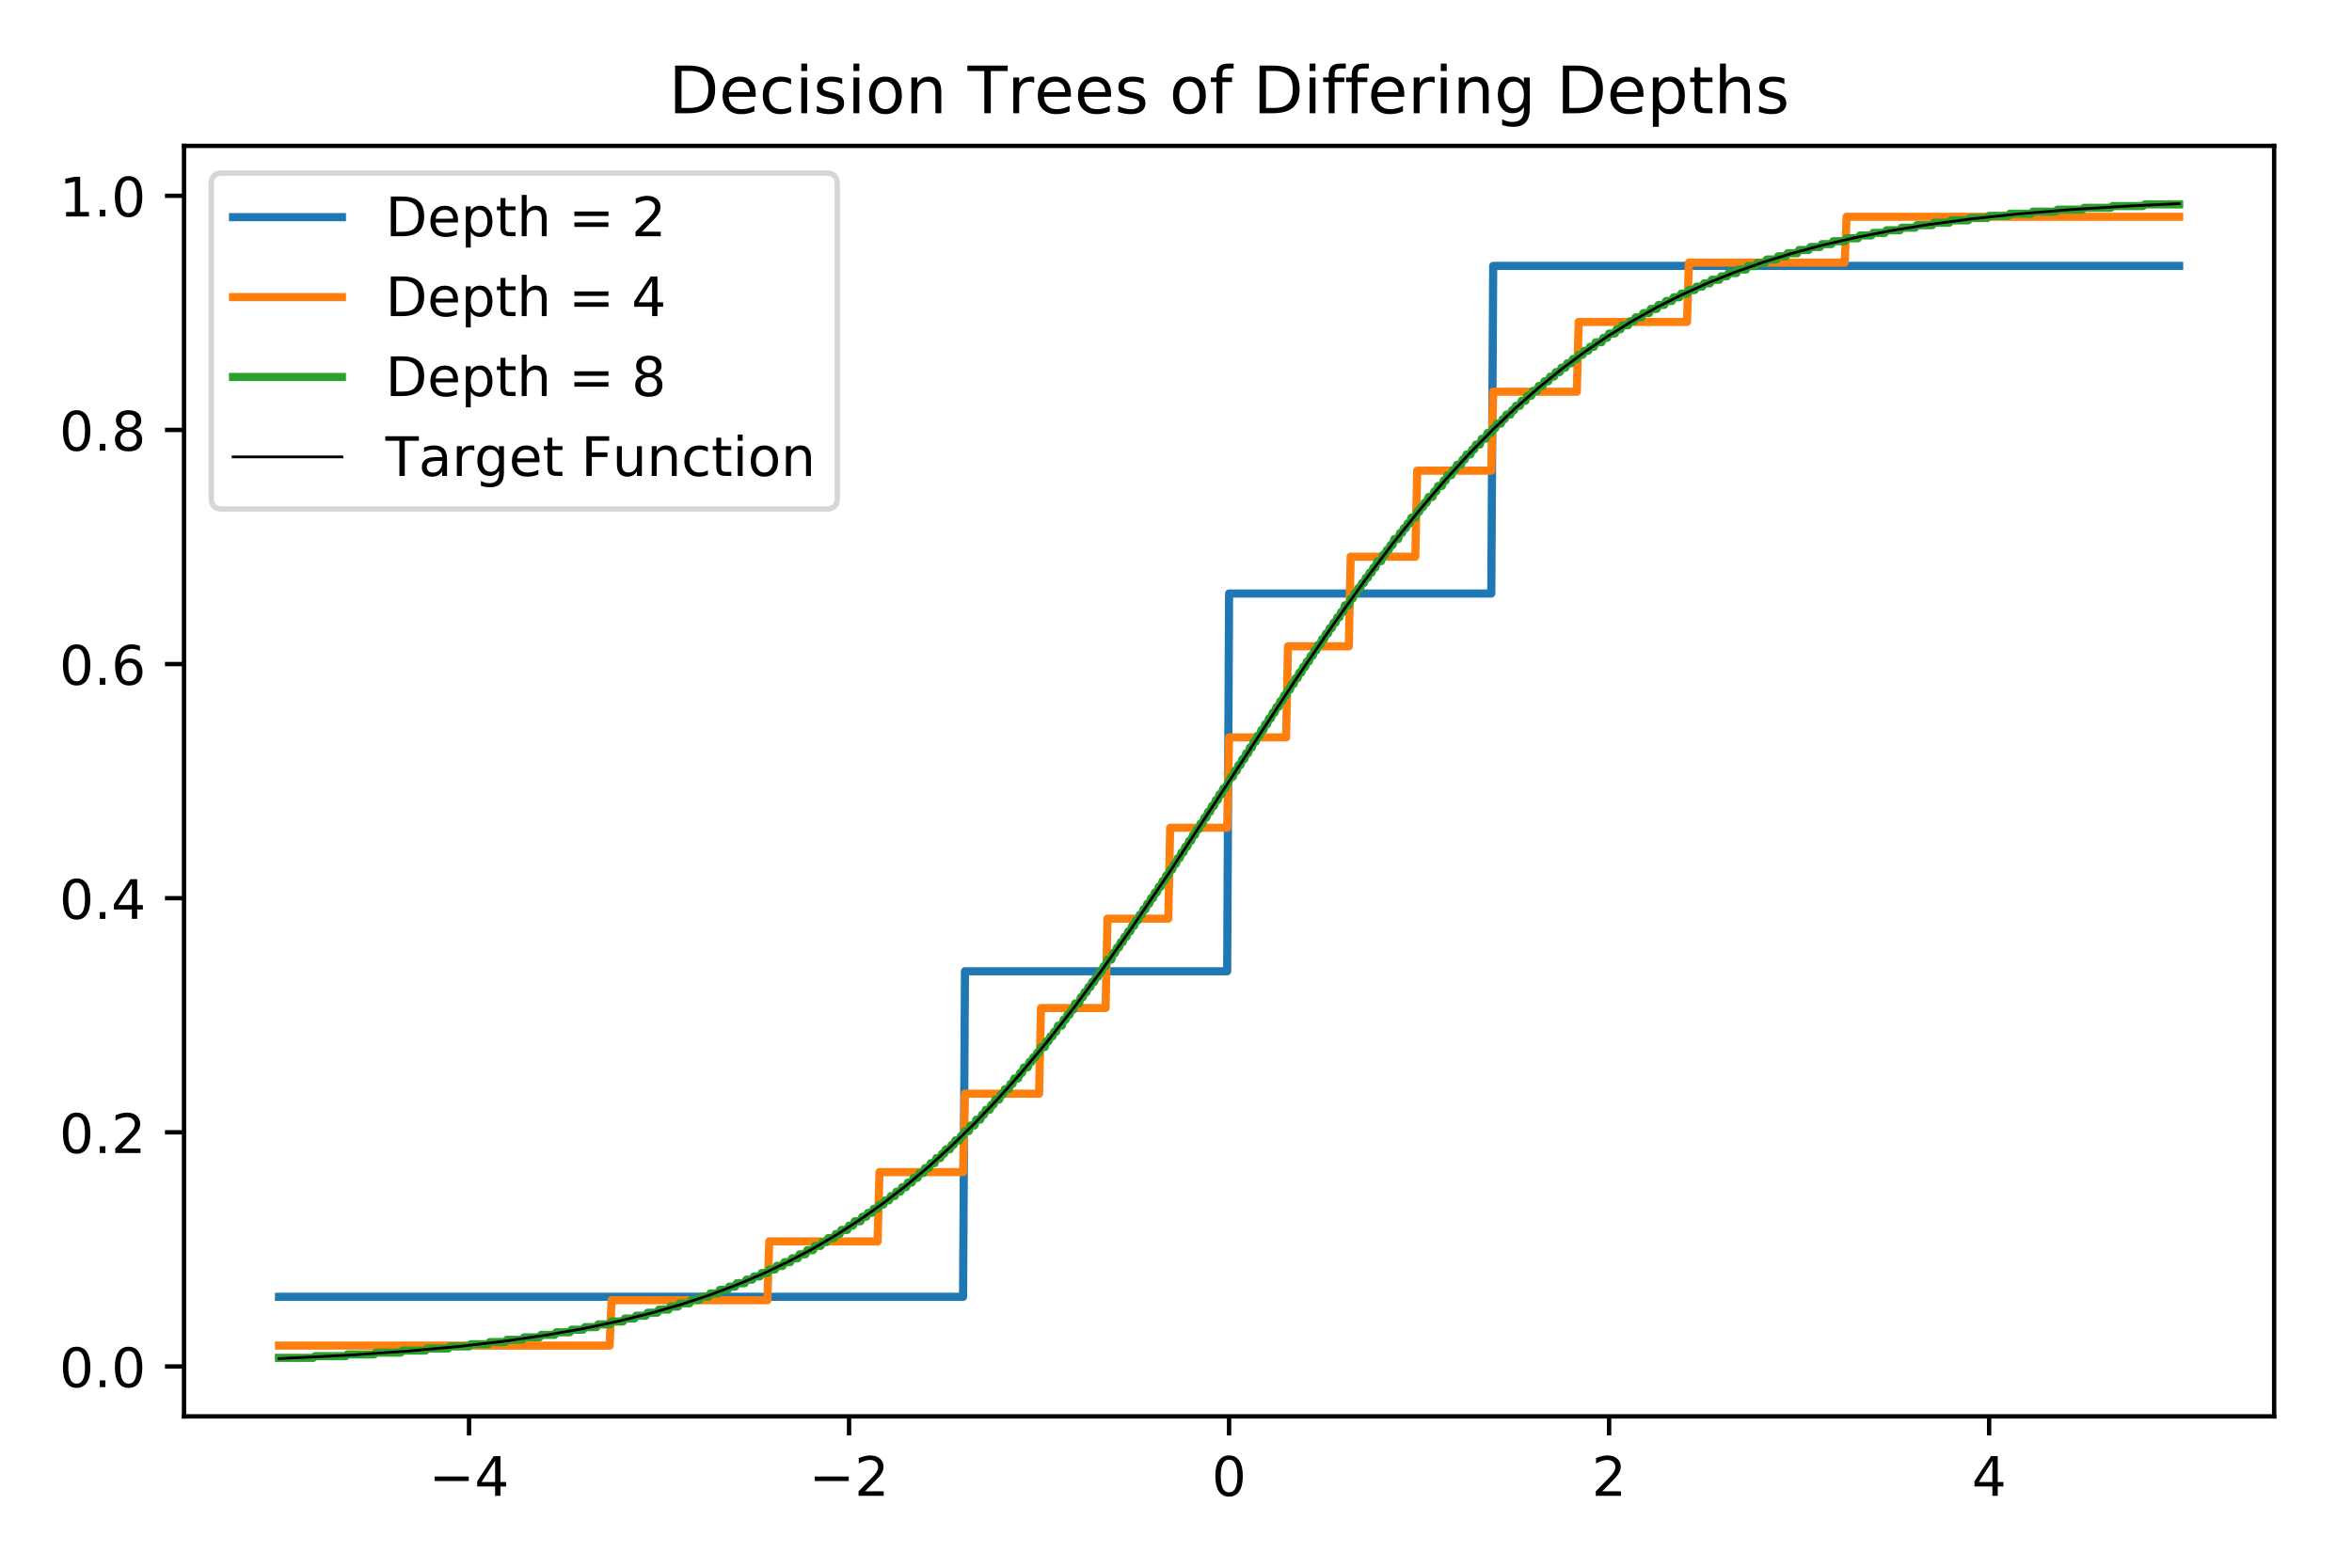 <?xml version="1.0" encoding="utf-8" standalone="no"?>
<!DOCTYPE svg PUBLIC "-//W3C//DTD SVG 1.1//EN"
  "http://www.w3.org/Graphics/SVG/1.1/DTD/svg11.dtd">
<!-- Created with matplotlib (http://matplotlib.org/) -->
<svg height="288pt" version="1.1" viewBox="0 0 432 288" width="432pt" xmlns="http://www.w3.org/2000/svg" xmlns:xlink="http://www.w3.org/1999/xlink">
 <defs>
  <style type="text/css">
*{stroke-linecap:butt;stroke-linejoin:round;}
  </style>
 </defs>
 <g id="figure_1">
  <g id="patch_1">
   <path d="M 0 288 
L 432 288 
L 432 0 
L 0 0 
z
" style="fill:#ffffff;"/>
  </g>
  <g id="axes_1">
   <g id="patch_2">
    <path d="M 33.8 260.2 
L 417.7 260.2 
L 417.7 26.8 
L 33.8 26.8 
z
" style="fill:#ffffff;"/>
   </g>
   <g id="matplotlib.axis_1">
    <g id="xtick_1">
     <g id="line2d_1">
      <defs>
       <path d="M 0 0 
L 0 3.5 
" id="ma8b27d8f33" style="stroke:#000000;stroke-width:0.8;"/>
      </defs>
      <g>
       <use style="stroke:#000000;stroke-width:0.8;" x="86.15" xlink:href="#ma8b27d8f33" y="260.2"/>
      </g>
     </g>
     <g id="text_1">
      <!-- −4 -->
      <defs>
       <path d="M 10.594 35.5 
L 73.188 35.5 
L 73.188 27.203 
L 10.594 27.203 
z
" id="DejaVuSans-2212"/>
       <path d="M 37.797 64.312 
L 12.891 25.391 
L 37.797 25.391 
z
M 35.203 72.906 
L 47.609 72.906 
L 47.609 25.391 
L 58.016 25.391 
L 58.016 17.188 
L 47.609 17.188 
L 47.609 0 
L 37.797 0 
L 37.797 17.188 
L 4.891 17.188 
L 4.891 26.703 
z
" id="DejaVuSans-34"/>
      </defs>
      <g transform="translate(78.779 274.798)scale(0.1 -0.1)">
       <use xlink:href="#DejaVuSans-2212"/>
       <use x="83.789" xlink:href="#DejaVuSans-34"/>
      </g>
     </g>
    </g>
    <g id="xtick_2">
     <g id="line2d_2">
      <g>
       <use style="stroke:#000000;stroke-width:0.8;" x="155.95" xlink:href="#ma8b27d8f33" y="260.2"/>
      </g>
     </g>
     <g id="text_2">
      <!-- −2 -->
      <defs>
       <path d="M 19.188 8.297 
L 53.609 8.297 
L 53.609 0 
L 7.328 0 
L 7.328 8.297 
Q 12.938 14.109 22.625 23.891 
Q 32.328 33.688 34.812 36.531 
Q 39.547 41.844 41.422 45.531 
Q 43.312 49.219 43.312 52.781 
Q 43.312 58.594 39.234 62.25 
Q 35.156 65.922 28.609 65.922 
Q 23.969 65.922 18.812 64.312 
Q 13.672 62.703 7.812 59.422 
L 7.812 69.391 
Q 13.766 71.781 18.938 73 
Q 24.125 74.219 28.422 74.219 
Q 39.75 74.219 46.484 68.547 
Q 53.219 62.891 53.219 53.422 
Q 53.219 48.922 51.531 44.891 
Q 49.859 40.875 45.406 35.406 
Q 44.188 33.984 37.641 27.219 
Q 31.109 20.453 19.188 8.297 
z
" id="DejaVuSans-32"/>
      </defs>
      <g transform="translate(148.579 274.798)scale(0.1 -0.1)">
       <use xlink:href="#DejaVuSans-2212"/>
       <use x="83.789" xlink:href="#DejaVuSans-32"/>
      </g>
     </g>
    </g>
    <g id="xtick_3">
     <g id="line2d_3">
      <g>
       <use style="stroke:#000000;stroke-width:0.8;" x="225.75" xlink:href="#ma8b27d8f33" y="260.2"/>
      </g>
     </g>
     <g id="text_3">
      <!-- 0 -->
      <defs>
       <path d="M 31.781 66.406 
Q 24.172 66.406 20.328 58.906 
Q 16.5 51.422 16.5 36.375 
Q 16.5 21.391 20.328 13.891 
Q 24.172 6.391 31.781 6.391 
Q 39.453 6.391 43.281 13.891 
Q 47.125 21.391 47.125 36.375 
Q 47.125 51.422 43.281 58.906 
Q 39.453 66.406 31.781 66.406 
z
M 31.781 74.219 
Q 44.047 74.219 50.516 64.516 
Q 56.984 54.828 56.984 36.375 
Q 56.984 17.969 50.516 8.266 
Q 44.047 -1.422 31.781 -1.422 
Q 19.531 -1.422 13.062 8.266 
Q 6.594 17.969 6.594 36.375 
Q 6.594 54.828 13.062 64.516 
Q 19.531 74.219 31.781 74.219 
z
" id="DejaVuSans-30"/>
      </defs>
      <g transform="translate(222.569 274.798)scale(0.1 -0.1)">
       <use xlink:href="#DejaVuSans-30"/>
      </g>
     </g>
    </g>
    <g id="xtick_4">
     <g id="line2d_4">
      <g>
       <use style="stroke:#000000;stroke-width:0.8;" x="295.55" xlink:href="#ma8b27d8f33" y="260.2"/>
      </g>
     </g>
     <g id="text_4">
      <!-- 2 -->
      <g transform="translate(292.369 274.798)scale(0.1 -0.1)">
       <use xlink:href="#DejaVuSans-32"/>
      </g>
     </g>
    </g>
    <g id="xtick_5">
     <g id="line2d_5">
      <g>
       <use style="stroke:#000000;stroke-width:0.8;" x="365.35" xlink:href="#ma8b27d8f33" y="260.2"/>
      </g>
     </g>
     <g id="text_5">
      <!-- 4 -->
      <g transform="translate(362.169 274.798)scale(0.1 -0.1)">
       <use xlink:href="#DejaVuSans-34"/>
      </g>
     </g>
    </g>
   </g>
   <g id="matplotlib.axis_2">
    <g id="ytick_1">
     <g id="line2d_6">
      <defs>
       <path d="M 0 0 
L -3.5 0 
" id="md5734eb488" style="stroke:#000000;stroke-width:0.8;"/>
      </defs>
      <g>
       <use style="stroke:#000000;stroke-width:0.8;" x="33.8" xlink:href="#md5734eb488" y="251.03"/>
      </g>
     </g>
     <g id="text_6">
      <!-- 0.0 -->
      <defs>
       <path d="M 10.688 12.406 
L 21 12.406 
L 21 0 
L 10.688 0 
z
" id="DejaVuSans-2e"/>
      </defs>
      <g transform="translate(10.897 254.829)scale(0.1 -0.1)">
       <use xlink:href="#DejaVuSans-30"/>
       <use x="63.623" xlink:href="#DejaVuSans-2e"/>
       <use x="95.41" xlink:href="#DejaVuSans-30"/>
      </g>
     </g>
    </g>
    <g id="ytick_2">
     <g id="line2d_7">
      <g>
       <use style="stroke:#000000;stroke-width:0.8;" x="33.8" xlink:href="#md5734eb488" y="208.018"/>
      </g>
     </g>
     <g id="text_7">
      <!-- 0.2 -->
      <g transform="translate(10.897 211.817)scale(0.1 -0.1)">
       <use xlink:href="#DejaVuSans-30"/>
       <use x="63.623" xlink:href="#DejaVuSans-2e"/>
       <use x="95.41" xlink:href="#DejaVuSans-32"/>
      </g>
     </g>
    </g>
    <g id="ytick_3">
     <g id="line2d_8">
      <g>
       <use style="stroke:#000000;stroke-width:0.8;" x="33.8" xlink:href="#md5734eb488" y="165.006"/>
      </g>
     </g>
     <g id="text_8">
      <!-- 0.4 -->
      <g transform="translate(10.897 168.805)scale(0.1 -0.1)">
       <use xlink:href="#DejaVuSans-30"/>
       <use x="63.623" xlink:href="#DejaVuSans-2e"/>
       <use x="95.41" xlink:href="#DejaVuSans-34"/>
      </g>
     </g>
    </g>
    <g id="ytick_4">
     <g id="line2d_9">
      <g>
       <use style="stroke:#000000;stroke-width:0.8;" x="33.8" xlink:href="#md5734eb488" y="121.994"/>
      </g>
     </g>
     <g id="text_9">
      <!-- 0.6 -->
      <defs>
       <path d="M 33.016 40.375 
Q 26.375 40.375 22.484 35.828 
Q 18.609 31.297 18.609 23.391 
Q 18.609 15.531 22.484 10.953 
Q 26.375 6.391 33.016 6.391 
Q 39.656 6.391 43.531 10.953 
Q 47.406 15.531 47.406 23.391 
Q 47.406 31.297 43.531 35.828 
Q 39.656 40.375 33.016 40.375 
z
M 52.594 71.297 
L 52.594 62.312 
Q 48.875 64.062 45.094 64.984 
Q 41.312 65.922 37.594 65.922 
Q 27.828 65.922 22.672 59.328 
Q 17.531 52.734 16.797 39.406 
Q 19.672 43.656 24.016 45.922 
Q 28.375 48.188 33.594 48.188 
Q 44.578 48.188 50.953 41.516 
Q 57.328 34.859 57.328 23.391 
Q 57.328 12.156 50.688 5.359 
Q 44.047 -1.422 33.016 -1.422 
Q 20.359 -1.422 13.672 8.266 
Q 6.984 17.969 6.984 36.375 
Q 6.984 53.656 15.188 63.938 
Q 23.391 74.219 37.203 74.219 
Q 40.922 74.219 44.703 73.484 
Q 48.484 72.75 52.594 71.297 
z
" id="DejaVuSans-36"/>
      </defs>
      <g transform="translate(10.897 125.793)scale(0.1 -0.1)">
       <use xlink:href="#DejaVuSans-30"/>
       <use x="63.623" xlink:href="#DejaVuSans-2e"/>
       <use x="95.41" xlink:href="#DejaVuSans-36"/>
      </g>
     </g>
    </g>
    <g id="ytick_5">
     <g id="line2d_10">
      <g>
       <use style="stroke:#000000;stroke-width:0.8;" x="33.8" xlink:href="#md5734eb488" y="78.982"/>
      </g>
     </g>
     <g id="text_10">
      <!-- 0.8 -->
      <defs>
       <path d="M 31.781 34.625 
Q 24.75 34.625 20.719 30.859 
Q 16.703 27.094 16.703 20.516 
Q 16.703 13.922 20.719 10.156 
Q 24.75 6.391 31.781 6.391 
Q 38.812 6.391 42.859 10.172 
Q 46.922 13.969 46.922 20.516 
Q 46.922 27.094 42.891 30.859 
Q 38.875 34.625 31.781 34.625 
z
M 21.922 38.812 
Q 15.578 40.375 12.031 44.719 
Q 8.5 49.078 8.5 55.328 
Q 8.5 64.062 14.719 69.141 
Q 20.953 74.219 31.781 74.219 
Q 42.672 74.219 48.875 69.141 
Q 55.078 64.062 55.078 55.328 
Q 55.078 49.078 51.531 44.719 
Q 48 40.375 41.703 38.812 
Q 48.828 37.156 52.797 32.312 
Q 56.781 27.484 56.781 20.516 
Q 56.781 9.906 50.312 4.234 
Q 43.844 -1.422 31.781 -1.422 
Q 19.734 -1.422 13.25 4.234 
Q 6.781 9.906 6.781 20.516 
Q 6.781 27.484 10.781 32.312 
Q 14.797 37.156 21.922 38.812 
z
M 18.312 54.391 
Q 18.312 48.734 21.844 45.562 
Q 25.391 42.391 31.781 42.391 
Q 38.141 42.391 41.719 45.562 
Q 45.312 48.734 45.312 54.391 
Q 45.312 60.062 41.719 63.234 
Q 38.141 66.406 31.781 66.406 
Q 25.391 66.406 21.844 63.234 
Q 18.312 60.062 18.312 54.391 
z
" id="DejaVuSans-38"/>
      </defs>
      <g transform="translate(10.897 82.781)scale(0.1 -0.1)">
       <use xlink:href="#DejaVuSans-30"/>
       <use x="63.623" xlink:href="#DejaVuSans-2e"/>
       <use x="95.41" xlink:href="#DejaVuSans-38"/>
      </g>
     </g>
    </g>
    <g id="ytick_6">
     <g id="line2d_11">
      <g>
       <use style="stroke:#000000;stroke-width:0.8;" x="33.8" xlink:href="#md5734eb488" y="35.97"/>
      </g>
     </g>
     <g id="text_11">
      <!-- 1.0 -->
      <defs>
       <path d="M 12.406 8.297 
L 28.516 8.297 
L 28.516 63.922 
L 10.984 60.406 
L 10.984 69.391 
L 28.422 72.906 
L 38.281 72.906 
L 38.281 8.297 
L 54.391 8.297 
L 54.391 0 
L 12.406 0 
z
" id="DejaVuSans-31"/>
      </defs>
      <g transform="translate(10.897 39.769)scale(0.1 -0.1)">
       <use xlink:href="#DejaVuSans-31"/>
       <use x="63.623" xlink:href="#DejaVuSans-2e"/>
       <use x="95.41" xlink:href="#DejaVuSans-30"/>
      </g>
     </g>
    </g>
   </g>
   <g id="line2d_12">
    <path clip-path="url(#pefc0eae170)" d="M 51.25 238.238 
L 176.89 238.238 
L 177.239 178.429 
L 225.401 178.429 
L 225.75 109.036 
L 273.912 109.036 
L 274.261 48.845 
L 400.25 48.845 
L 400.25 48.845 
" style="fill:none;stroke:#1f77b4;stroke-linecap:square;stroke-width:1.5;"/>
   </g>
   <g id="line2d_13">
    <path clip-path="url(#pefc0eae170)" d="M 51.25 247.199 
L 111.976 247.199 
L 112.325 238.872 
L 140.943 238.872 
L 141.292 228.065 
L 161.185 228.065 
L 161.534 215.334 
L 176.89 215.334 
L 177.239 200.921 
L 190.85 200.921 
L 191.199 185.182 
L 203.065 185.182 
L 203.414 168.769 
L 214.582 168.769 
L 214.931 152.067 
L 225.401 152.067 
L 225.75 135.466 
L 236.22 135.466 
L 236.569 118.739 
L 247.737 118.739 
L 248.086 102.274 
L 259.952 102.274 
L 260.301 86.463 
L 273.912 86.463 
L 274.261 71.964 
L 289.617 71.964 
L 289.966 59.14 
L 309.859 59.14 
L 310.208 48.243 
L 338.826 48.243 
L 339.175 39.824 
L 400.25 39.824 
L 400.25 39.824 
" style="fill:none;stroke:#ff7f0e;stroke-linecap:square;stroke-width:1.5;"/>
   </g>
   <g id="line2d_14">
    <path clip-path="url(#pefc0eae170)" d="M 51.25 249.454 
L 57.532 249.454 
L 57.881 249.146 
L 63.465 249.146 
L 63.814 248.824 
L 68.7 248.824 
L 69.049 248.484 
L 73.586 248.484 
L 73.935 248.121 
L 78.123 248.121 
L 78.472 247.74 
L 82.311 247.74 
L 82.66 247.346 
L 86.15 247.346 
L 86.499 246.946 
L 89.64 246.946 
L 89.989 246.548 
L 92.781 246.548 
L 93.13 246.135 
L 95.922 246.135 
L 96.271 245.686 
L 99.063 245.686 
L 99.412 245.225 
L 101.855 245.225 
L 102.204 244.755 
L 104.647 244.755 
L 104.996 244.282 
L 107.09 244.282 
L 107.439 243.81 
L 109.533 243.81 
L 109.882 243.305 
L 111.976 243.305 
L 112.325 242.766 
L 114.419 242.766 
L 114.768 242.234 
L 116.513 242.234 
L 116.862 241.714 
L 118.607 241.714 
L 118.956 241.164 
L 120.701 241.164 
L 121.05 240.584 
L 122.795 240.584 
L 123.144 240.024 
L 124.54 240.024 
L 124.889 239.435 
L 126.634 239.435 
L 126.983 238.817 
L 128.379 238.817 
L 128.728 238.228 
L 130.124 238.228 
L 130.473 237.612 
L 131.869 237.612 
L 132.218 236.969 
L 133.614 236.969 
L 133.963 236.367 
L 135.01 236.367 
L 135.359 235.739 
L 136.755 235.739 
L 137.104 235.088 
L 138.151 235.088 
L 138.5 234.488 
L 139.547 234.488 
L 139.896 233.867 
L 140.943 233.867 
L 141.292 233.224 
L 142.339 233.224 
L 142.688 232.56 
L 143.735 232.56 
L 144.084 231.873 
L 145.131 231.873 
L 145.48 231.164 
L 146.527 231.164 
L 146.876 230.43 
L 147.923 230.43 
L 148.272 229.673 
L 149.319 229.673 
L 149.668 228.891 
L 150.715 228.891 
L 151.064 228.187 
L 151.762 228.187 
L 152.111 227.462 
L 153.158 227.462 
L 153.507 226.718 
L 154.205 226.718 
L 154.554 225.953 
L 155.601 225.953 
L 155.95 225.167 
L 156.648 225.167 
L 156.997 224.36 
L 158.044 224.36 
L 158.393 223.532 
L 159.091 223.532 
L 159.44 222.804 
L 160.138 222.804 
L 160.487 222.06 
L 161.185 222.06 
L 161.534 221.3 
L 162.232 221.3 
L 162.581 220.523 
L 163.279 220.523 
L 163.628 219.729 
L 164.326 219.729 
L 164.675 218.918 
L 165.373 218.918 
L 165.722 218.09 
L 166.42 218.09 
L 166.769 217.245 
L 167.467 217.245 
L 167.816 216.381 
L 168.514 216.381 
L 168.863 215.501 
L 169.561 215.501 
L 169.91 214.602 
L 170.608 214.602 
L 170.957 213.685 
L 171.655 213.685 
L 172.004 212.75 
L 172.702 212.75 
L 173.051 211.958 
L 173.4 211.958 
L 173.749 211.151 
L 174.447 211.151 
L 174.796 210.333 
L 175.145 210.333 
L 175.494 209.502 
L 176.192 209.502 
L 176.541 208.658 
L 176.89 208.658 
L 177.239 207.8 
L 177.937 207.8 
L 178.286 206.755 
L 178.984 206.755 
L 179.333 205.691 
L 180.031 205.691 
L 180.38 204.79 
L 180.729 204.79 
L 181.078 203.876 
L 181.776 203.876 
L 182.125 202.95 
L 182.474 202.95 
L 182.823 202.009 
L 183.521 202.009 
L 183.87 201.057 
L 184.219 201.057 
L 184.568 200.091 
L 185.266 200.091 
L 185.615 199.114 
L 185.964 199.114 
L 186.313 198.122 
L 187.011 198.122 
L 187.36 197.119 
L 187.709 197.119 
L 188.058 196.102 
L 188.756 196.102 
L 189.105 195.074 
L 189.454 195.074 
L 189.803 194.242 
L 190.152 194.242 
L 190.501 193.403 
L 190.85 193.403 
L 191.199 192.341 
L 191.897 192.341 
L 192.246 191.269 
L 192.595 191.269 
L 192.944 190.402 
L 193.293 190.402 
L 193.642 189.528 
L 193.991 189.528 
L 194.34 188.423 
L 195.038 188.423 
L 195.387 187.309 
L 195.736 187.309 
L 196.085 186.408 
L 196.434 186.408 
L 196.783 185.5 
L 197.132 185.5 
L 197.481 184.355 
L 198.179 184.355 
L 198.528 183.2 
L 198.877 183.2 
L 199.226 182.268 
L 199.575 182.268 
L 199.924 181.329 
L 200.273 181.329 
L 200.622 180.384 
L 200.971 180.384 
L 201.32 179.432 
L 201.669 179.432 
L 202.018 178.473 
L 202.367 178.473 
L 202.716 177.509 
L 203.065 177.509 
L 203.414 176.294 
L 204.112 176.294 
L 204.461 175.071 
L 204.81 175.071 
L 205.159 174.085 
L 205.508 174.085 
L 205.857 173.094 
L 206.206 173.094 
L 206.555 172.097 
L 206.904 172.097 
L 207.253 171.096 
L 207.602 171.096 
L 207.951 170.089 
L 208.3 170.089 
L 208.649 169.077 
L 208.998 169.077 
L 209.347 168.06 
L 209.696 168.06 
L 210.045 167.038 
L 210.394 167.038 
L 210.743 166.012 
L 211.092 166.012 
L 211.441 164.982 
L 211.79 164.982 
L 212.139 163.948 
L 212.488 163.948 
L 212.837 162.909 
L 213.186 162.909 
L 213.535 161.867 
L 213.884 161.867 
L 214.233 160.821 
L 214.582 160.821 
L 214.931 159.772 
L 215.28 159.772 
L 215.629 158.72 
L 215.978 158.72 
L 216.327 157.665 
L 216.676 157.665 
L 217.025 156.607 
L 217.374 156.607 
L 217.723 155.546 
L 218.072 155.546 
L 218.421 154.483 
L 218.77 154.483 
L 219.119 153.418 
L 219.468 153.418 
L 219.817 152.351 
L 220.166 152.351 
L 220.515 151.282 
L 220.864 151.282 
L 221.213 150.212 
L 221.562 150.212 
L 221.911 149.14 
L 222.26 149.14 
L 222.609 148.067 
L 222.958 148.067 
L 223.307 146.993 
L 223.656 146.993 
L 224.005 145.919 
L 224.354 145.919 
L 224.703 144.844 
L 225.052 144.844 
L 226.099 142.694 
L 226.448 142.694 
L 226.797 141.618 
L 227.146 141.618 
L 227.495 140.544 
L 227.844 140.544 
L 228.193 139.47 
L 228.542 139.47 
L 228.891 138.396 
L 229.24 138.396 
L 229.589 137.324 
L 229.938 137.324 
L 230.287 136.253 
L 230.636 136.253 
L 230.985 135.183 
L 231.334 135.183 
L 231.683 134.115 
L 232.032 134.115 
L 232.381 133.049 
L 232.73 133.049 
L 233.079 131.985 
L 233.428 131.985 
L 233.777 130.923 
L 234.126 130.923 
L 234.475 129.864 
L 234.824 129.864 
L 235.173 128.807 
L 235.522 128.807 
L 235.871 127.753 
L 236.22 127.753 
L 236.569 126.703 
L 236.918 126.703 
L 237.267 125.655 
L 237.616 125.655 
L 237.965 124.611 
L 238.314 124.611 
L 238.663 123.571 
L 239.012 123.571 
L 239.361 122.535 
L 239.71 122.535 
L 240.059 121.502 
L 240.408 121.502 
L 240.757 120.474 
L 241.106 120.474 
L 241.455 119.45 
L 241.804 119.45 
L 242.153 118.431 
L 242.502 118.431 
L 242.851 117.417 
L 243.2 117.417 
L 243.549 116.407 
L 243.898 116.407 
L 244.247 115.403 
L 244.596 115.403 
L 244.945 114.404 
L 245.294 114.404 
L 245.643 113.41 
L 245.992 113.41 
L 246.341 112.421 
L 246.69 112.421 
L 247.039 111.194 
L 247.737 111.194 
L 248.086 109.976 
L 248.435 109.976 
L 248.784 109.008 
L 249.133 109.008 
L 249.482 108.047 
L 249.831 108.047 
L 250.18 107.091 
L 250.529 107.091 
L 250.878 106.143 
L 251.227 106.143 
L 251.576 105.2 
L 251.925 105.2 
L 252.274 104.265 
L 252.623 104.265 
L 252.972 103.105 
L 253.67 103.105 
L 254.019 101.956 
L 254.368 101.956 
L 254.717 101.045 
L 255.066 101.045 
L 255.415 100.141 
L 255.764 100.141 
L 256.113 99.021 
L 256.811 99.021 
L 257.16 97.913 
L 257.509 97.913 
L 257.858 97.034 
L 258.207 97.034 
L 258.556 96.164 
L 258.905 96.164 
L 259.254 95.086 
L 259.952 95.086 
L 260.301 94.02 
L 260.65 94.02 
L 260.999 93.177 
L 261.348 93.177 
L 261.697 92.341 
L 262.046 92.341 
L 262.395 91.308 
L 263.093 91.308 
L 263.442 90.286 
L 263.791 90.286 
L 264.14 89.278 
L 264.838 89.278 
L 265.187 88.281 
L 265.536 88.281 
L 265.885 87.298 
L 266.583 87.298 
L 266.932 86.327 
L 267.281 86.327 
L 267.63 85.37 
L 268.328 85.37 
L 268.677 84.425 
L 269.026 84.425 
L 269.375 83.493 
L 270.073 83.493 
L 270.422 82.574 
L 270.771 82.574 
L 271.12 81.668 
L 271.818 81.668 
L 272.167 80.598 
L 272.865 80.598 
L 273.214 79.546 
L 273.912 79.546 
L 274.261 78.683 
L 274.61 78.683 
L 274.959 77.834 
L 275.657 77.834 
L 276.006 76.998 
L 276.355 76.998 
L 276.704 76.174 
L 277.402 76.174 
L 277.751 75.363 
L 278.1 75.363 
L 278.449 74.565 
L 279.147 74.565 
L 279.496 73.625 
L 280.194 73.625 
L 280.543 72.702 
L 281.241 72.702 
L 281.59 71.797 
L 282.288 71.797 
L 282.637 70.91 
L 283.335 70.91 
L 283.684 70.041 
L 284.382 70.041 
L 284.731 69.19 
L 285.429 69.19 
L 285.778 68.356 
L 286.476 68.356 
L 286.825 67.539 
L 287.523 67.539 
L 287.872 66.74 
L 288.57 66.74 
L 288.919 65.957 
L 289.617 65.957 
L 289.966 65.191 
L 290.664 65.191 
L 291.013 64.442 
L 291.711 64.442 
L 292.06 63.709 
L 292.758 63.709 
L 293.107 62.875 
L 294.154 62.875 
L 294.503 62.061 
L 295.201 62.061 
L 295.55 61.27 
L 296.597 61.27 
L 296.946 60.498 
L 297.644 60.498 
L 297.993 59.749 
L 299.04 59.749 
L 299.389 59.018 
L 300.087 59.018 
L 300.436 58.308 
L 301.483 58.308 
L 301.832 57.52 
L 302.879 57.52 
L 303.228 56.757 
L 304.275 56.757 
L 304.624 56.017 
L 305.671 56.017 
L 306.02 55.302 
L 307.067 55.302 
L 307.416 54.61 
L 308.463 54.61 
L 308.812 53.94 
L 309.859 53.94 
L 310.208 53.292 
L 311.255 53.292 
L 311.604 52.666 
L 312.651 52.666 
L 313 52.06 
L 314.047 52.06 
L 314.396 51.403 
L 315.792 51.403 
L 316.141 50.77 
L 317.188 50.77 
L 317.537 50.163 
L 318.933 50.163 
L 319.282 49.514 
L 320.678 49.514 
L 321.027 48.893 
L 322.423 48.893 
L 322.772 48.299 
L 324.168 48.299 
L 324.517 47.675 
L 326.262 47.675 
L 326.611 47.081 
L 328.007 47.081 
L 328.356 46.516 
L 330.101 46.516 
L 330.45 45.93 
L 332.195 45.93 
L 332.544 45.376 
L 334.289 45.376 
L 334.638 44.85 
L 336.383 44.85 
L 336.732 44.314 
L 338.826 44.314 
L 339.175 43.77 
L 341.269 43.77 
L 341.618 43.261 
L 343.712 43.261 
L 344.061 42.783 
L 346.155 42.783 
L 346.504 42.306 
L 348.947 42.306 
L 349.296 41.832 
L 351.739 41.832 
L 352.088 41.367 
L 354.88 41.367 
L 355.229 40.913 
L 358.021 40.913 
L 358.37 40.475 
L 361.511 40.475 
L 361.86 40.054 
L 365.001 40.054 
L 365.35 39.654 
L 368.84 39.654 
L 369.189 39.26 
L 373.028 39.26 
L 373.377 38.879 
L 377.565 38.879 
L 377.914 38.516 
L 382.451 38.516 
L 382.8 38.176 
L 387.686 38.176 
L 388.035 37.854 
L 393.619 37.854 
L 393.968 37.546 
L 400.25 37.546 
L 400.25 37.546 
" style="fill:none;stroke:#2ca02c;stroke-linecap:square;stroke-width:1.5;"/>
   </g>
   <g id="line2d_15">
    <path clip-path="url(#pefc0eae170)" d="M 51.25 249.591 
L 64.163 248.953 
L 74.982 248.208 
L 84.405 247.348 
L 92.781 246.37 
L 100.459 245.254 
L 107.439 244.017 
L 113.721 242.688 
L 119.654 241.213 
L 125.238 239.6 
L 130.473 237.863 
L 135.359 236.022 
L 140.245 233.946 
L 144.782 231.787 
L 149.319 229.384 
L 153.856 226.719 
L 158.044 224.008 
L 162.232 221.044 
L 166.42 217.811 
L 170.608 214.299 
L 174.796 210.498 
L 178.984 206.403 
L 183.172 202.01 
L 187.709 196.917 
L 192.246 191.485 
L 197.132 185.273 
L 202.367 178.233 
L 207.951 170.341 
L 214.582 160.56 
L 223.656 146.725 
L 238.314 124.351 
L 244.945 114.653 
L 250.529 106.853 
L 255.764 99.916 
L 260.65 93.808 
L 265.187 88.479 
L 269.724 83.492 
L 274.261 78.854 
L 278.449 74.883 
L 282.637 71.203 
L 286.825 67.809 
L 291.013 64.689 
L 295.201 61.832 
L 299.738 59.017 
L 304.275 56.476 
L 308.812 54.188 
L 313.698 51.985 
L 318.584 50.029 
L 323.819 48.182 
L 329.054 46.565 
L 334.638 45.065 
L 340.571 43.694 
L 347.202 42.397 
L 354.182 41.261 
L 361.86 40.237 
L 370.585 39.307 
L 380.357 38.502 
L 391.525 37.814 
L 400.25 37.409 
L 400.25 37.409 
" style="fill:none;stroke:#000000;stroke-linecap:square;stroke-width:0.5;"/>
   </g>
   <g id="patch_3">
    <path d="M 33.8 260.2 
L 33.8 26.8 
" style="fill:none;stroke:#000000;stroke-linecap:square;stroke-linejoin:miter;stroke-width:0.8;"/>
   </g>
   <g id="patch_4">
    <path d="M 417.7 260.2 
L 417.7 26.8 
" style="fill:none;stroke:#000000;stroke-linecap:square;stroke-linejoin:miter;stroke-width:0.8;"/>
   </g>
   <g id="patch_5">
    <path d="M 33.8 260.2 
L 417.7 260.2 
" style="fill:none;stroke:#000000;stroke-linecap:square;stroke-linejoin:miter;stroke-width:0.8;"/>
   </g>
   <g id="patch_6">
    <path d="M 33.8 26.8 
L 417.7 26.8 
" style="fill:none;stroke:#000000;stroke-linecap:square;stroke-linejoin:miter;stroke-width:0.8;"/>
   </g>
   <g id="text_12">
    <!-- Decision Trees of Differing Depths -->
    <defs>
     <path d="M 19.672 64.797 
L 19.672 8.109 
L 31.594 8.109 
Q 46.688 8.109 53.688 14.938 
Q 60.688 21.781 60.688 36.531 
Q 60.688 51.172 53.688 57.984 
Q 46.688 64.797 31.594 64.797 
z
M 9.812 72.906 
L 30.078 72.906 
Q 51.266 72.906 61.172 64.094 
Q 71.094 55.281 71.094 36.531 
Q 71.094 17.672 61.125 8.828 
Q 51.172 0 30.078 0 
L 9.812 0 
z
" id="DejaVuSans-44"/>
     <path d="M 56.203 29.594 
L 56.203 25.203 
L 14.891 25.203 
Q 15.484 15.922 20.484 11.062 
Q 25.484 6.203 34.422 6.203 
Q 39.594 6.203 44.453 7.469 
Q 49.312 8.734 54.109 11.281 
L 54.109 2.781 
Q 49.266 0.734 44.188 -0.344 
Q 39.109 -1.422 33.891 -1.422 
Q 20.797 -1.422 13.156 6.188 
Q 5.516 13.812 5.516 26.812 
Q 5.516 40.234 12.766 48.109 
Q 20.016 56 32.328 56 
Q 43.359 56 49.781 48.891 
Q 56.203 41.797 56.203 29.594 
z
M 47.219 32.234 
Q 47.125 39.594 43.094 43.984 
Q 39.062 48.391 32.422 48.391 
Q 24.906 48.391 20.391 44.141 
Q 15.875 39.891 15.188 32.172 
z
" id="DejaVuSans-65"/>
     <path d="M 48.781 52.594 
L 48.781 44.188 
Q 44.969 46.297 41.141 47.344 
Q 37.312 48.391 33.406 48.391 
Q 24.656 48.391 19.812 42.844 
Q 14.984 37.312 14.984 27.297 
Q 14.984 17.281 19.812 11.734 
Q 24.656 6.203 33.406 6.203 
Q 37.312 6.203 41.141 7.25 
Q 44.969 8.297 48.781 10.406 
L 48.781 2.094 
Q 45.016 0.344 40.984 -0.531 
Q 36.969 -1.422 32.422 -1.422 
Q 20.062 -1.422 12.781 6.344 
Q 5.516 14.109 5.516 27.297 
Q 5.516 40.672 12.859 48.328 
Q 20.219 56 33.016 56 
Q 37.156 56 41.109 55.141 
Q 45.062 54.297 48.781 52.594 
z
" id="DejaVuSans-63"/>
     <path d="M 9.422 54.688 
L 18.406 54.688 
L 18.406 0 
L 9.422 0 
z
M 9.422 75.984 
L 18.406 75.984 
L 18.406 64.594 
L 9.422 64.594 
z
" id="DejaVuSans-69"/>
     <path d="M 44.281 53.078 
L 44.281 44.578 
Q 40.484 46.531 36.375 47.5 
Q 32.281 48.484 27.875 48.484 
Q 21.188 48.484 17.844 46.438 
Q 14.5 44.391 14.5 40.281 
Q 14.5 37.156 16.891 35.375 
Q 19.281 33.594 26.516 31.984 
L 29.594 31.297 
Q 39.156 29.25 43.188 25.516 
Q 47.219 21.781 47.219 15.094 
Q 47.219 7.469 41.188 3.016 
Q 35.156 -1.422 24.609 -1.422 
Q 20.219 -1.422 15.453 -0.562 
Q 10.688 0.297 5.422 2 
L 5.422 11.281 
Q 10.406 8.688 15.234 7.391 
Q 20.062 6.109 24.812 6.109 
Q 31.156 6.109 34.562 8.281 
Q 37.984 10.453 37.984 14.406 
Q 37.984 18.062 35.516 20.016 
Q 33.062 21.969 24.703 23.781 
L 21.578 24.516 
Q 13.234 26.266 9.516 29.906 
Q 5.812 33.547 5.812 39.891 
Q 5.812 47.609 11.281 51.797 
Q 16.75 56 26.812 56 
Q 31.781 56 36.172 55.266 
Q 40.578 54.547 44.281 53.078 
z
" id="DejaVuSans-73"/>
     <path d="M 30.609 48.391 
Q 23.391 48.391 19.188 42.75 
Q 14.984 37.109 14.984 27.297 
Q 14.984 17.484 19.156 11.844 
Q 23.344 6.203 30.609 6.203 
Q 37.797 6.203 41.984 11.859 
Q 46.188 17.531 46.188 27.297 
Q 46.188 37.016 41.984 42.703 
Q 37.797 48.391 30.609 48.391 
z
M 30.609 56 
Q 42.328 56 49.016 48.375 
Q 55.719 40.766 55.719 27.297 
Q 55.719 13.875 49.016 6.219 
Q 42.328 -1.422 30.609 -1.422 
Q 18.844 -1.422 12.172 6.219 
Q 5.516 13.875 5.516 27.297 
Q 5.516 40.766 12.172 48.375 
Q 18.844 56 30.609 56 
z
" id="DejaVuSans-6f"/>
     <path d="M 54.891 33.016 
L 54.891 0 
L 45.906 0 
L 45.906 32.719 
Q 45.906 40.484 42.875 44.328 
Q 39.844 48.188 33.797 48.188 
Q 26.516 48.188 22.312 43.547 
Q 18.109 38.922 18.109 30.906 
L 18.109 0 
L 9.078 0 
L 9.078 54.688 
L 18.109 54.688 
L 18.109 46.188 
Q 21.344 51.125 25.703 53.562 
Q 30.078 56 35.797 56 
Q 45.219 56 50.047 50.172 
Q 54.891 44.344 54.891 33.016 
z
" id="DejaVuSans-6e"/>
     <path id="DejaVuSans-20"/>
     <path d="M -0.297 72.906 
L 61.375 72.906 
L 61.375 64.594 
L 35.5 64.594 
L 35.5 0 
L 25.594 0 
L 25.594 64.594 
L -0.297 64.594 
z
" id="DejaVuSans-54"/>
     <path d="M 41.109 46.297 
Q 39.594 47.172 37.812 47.578 
Q 36.031 48 33.891 48 
Q 26.266 48 22.188 43.047 
Q 18.109 38.094 18.109 28.812 
L 18.109 0 
L 9.078 0 
L 9.078 54.688 
L 18.109 54.688 
L 18.109 46.188 
Q 20.953 51.172 25.484 53.578 
Q 30.031 56 36.531 56 
Q 37.453 56 38.578 55.875 
Q 39.703 55.766 41.062 55.516 
z
" id="DejaVuSans-72"/>
     <path d="M 37.109 75.984 
L 37.109 68.5 
L 28.516 68.5 
Q 23.688 68.5 21.797 66.547 
Q 19.922 64.594 19.922 59.516 
L 19.922 54.688 
L 34.719 54.688 
L 34.719 47.703 
L 19.922 47.703 
L 19.922 0 
L 10.891 0 
L 10.891 47.703 
L 2.297 47.703 
L 2.297 54.688 
L 10.891 54.688 
L 10.891 58.5 
Q 10.891 67.625 15.141 71.797 
Q 19.391 75.984 28.609 75.984 
z
" id="DejaVuSans-66"/>
     <path d="M 45.406 27.984 
Q 45.406 37.75 41.375 43.109 
Q 37.359 48.484 30.078 48.484 
Q 22.859 48.484 18.828 43.109 
Q 14.797 37.75 14.797 27.984 
Q 14.797 18.266 18.828 12.891 
Q 22.859 7.516 30.078 7.516 
Q 37.359 7.516 41.375 12.891 
Q 45.406 18.266 45.406 27.984 
z
M 54.391 6.781 
Q 54.391 -7.172 48.188 -13.984 
Q 42 -20.797 29.203 -20.797 
Q 24.469 -20.797 20.266 -20.094 
Q 16.062 -19.391 12.109 -17.922 
L 12.109 -9.188 
Q 16.062 -11.328 19.922 -12.344 
Q 23.781 -13.375 27.781 -13.375 
Q 36.625 -13.375 41.016 -8.766 
Q 45.406 -4.156 45.406 5.172 
L 45.406 9.625 
Q 42.625 4.781 38.281 2.391 
Q 33.938 0 27.875 0 
Q 17.828 0 11.672 7.656 
Q 5.516 15.328 5.516 27.984 
Q 5.516 40.672 11.672 48.328 
Q 17.828 56 27.875 56 
Q 33.938 56 38.281 53.609 
Q 42.625 51.219 45.406 46.391 
L 45.406 54.688 
L 54.391 54.688 
z
" id="DejaVuSans-67"/>
     <path d="M 18.109 8.203 
L 18.109 -20.797 
L 9.078 -20.797 
L 9.078 54.688 
L 18.109 54.688 
L 18.109 46.391 
Q 20.953 51.266 25.266 53.625 
Q 29.594 56 35.594 56 
Q 45.562 56 51.781 48.094 
Q 58.016 40.188 58.016 27.297 
Q 58.016 14.406 51.781 6.484 
Q 45.562 -1.422 35.594 -1.422 
Q 29.594 -1.422 25.266 0.953 
Q 20.953 3.328 18.109 8.203 
z
M 48.688 27.297 
Q 48.688 37.203 44.609 42.844 
Q 40.531 48.484 33.406 48.484 
Q 26.266 48.484 22.188 42.844 
Q 18.109 37.203 18.109 27.297 
Q 18.109 17.391 22.188 11.75 
Q 26.266 6.109 33.406 6.109 
Q 40.531 6.109 44.609 11.75 
Q 48.688 17.391 48.688 27.297 
z
" id="DejaVuSans-70"/>
     <path d="M 18.312 70.219 
L 18.312 54.688 
L 36.812 54.688 
L 36.812 47.703 
L 18.312 47.703 
L 18.312 18.016 
Q 18.312 11.328 20.141 9.422 
Q 21.969 7.516 27.594 7.516 
L 36.812 7.516 
L 36.812 0 
L 27.594 0 
Q 17.188 0 13.234 3.875 
Q 9.281 7.766 9.281 18.016 
L 9.281 47.703 
L 2.688 47.703 
L 2.688 54.688 
L 9.281 54.688 
L 9.281 70.219 
z
" id="DejaVuSans-74"/>
     <path d="M 54.891 33.016 
L 54.891 0 
L 45.906 0 
L 45.906 32.719 
Q 45.906 40.484 42.875 44.328 
Q 39.844 48.188 33.797 48.188 
Q 26.516 48.188 22.312 43.547 
Q 18.109 38.922 18.109 30.906 
L 18.109 0 
L 9.078 0 
L 9.078 75.984 
L 18.109 75.984 
L 18.109 46.188 
Q 21.344 51.125 25.703 53.562 
Q 30.078 56 35.797 56 
Q 45.219 56 50.047 50.172 
Q 54.891 44.344 54.891 33.016 
z
" id="DejaVuSans-68"/>
    </defs>
    <g transform="translate(122.82 20.8)scale(0.12 -0.12)">
     <use xlink:href="#DejaVuSans-44"/>
     <use x="77.002" xlink:href="#DejaVuSans-65"/>
     <use x="138.525" xlink:href="#DejaVuSans-63"/>
     <use x="193.506" xlink:href="#DejaVuSans-69"/>
     <use x="221.289" xlink:href="#DejaVuSans-73"/>
     <use x="273.389" xlink:href="#DejaVuSans-69"/>
     <use x="301.172" xlink:href="#DejaVuSans-6f"/>
     <use x="362.354" xlink:href="#DejaVuSans-6e"/>
     <use x="425.732" xlink:href="#DejaVuSans-20"/>
     <use x="457.52" xlink:href="#DejaVuSans-54"/>
     <use x="518.385" xlink:href="#DejaVuSans-72"/>
     <use x="559.467" xlink:href="#DejaVuSans-65"/>
     <use x="620.99" xlink:href="#DejaVuSans-65"/>
     <use x="682.514" xlink:href="#DejaVuSans-73"/>
     <use x="734.613" xlink:href="#DejaVuSans-20"/>
     <use x="766.4" xlink:href="#DejaVuSans-6f"/>
     <use x="827.582" xlink:href="#DejaVuSans-66"/>
     <use x="862.787" xlink:href="#DejaVuSans-20"/>
     <use x="894.574" xlink:href="#DejaVuSans-44"/>
     <use x="971.576" xlink:href="#DejaVuSans-69"/>
     <use x="999.359" xlink:href="#DejaVuSans-66"/>
     <use x="1034.564" xlink:href="#DejaVuSans-66"/>
     <use x="1069.77" xlink:href="#DejaVuSans-65"/>
     <use x="1131.293" xlink:href="#DejaVuSans-72"/>
     <use x="1172.406" xlink:href="#DejaVuSans-69"/>
     <use x="1200.189" xlink:href="#DejaVuSans-6e"/>
     <use x="1263.568" xlink:href="#DejaVuSans-67"/>
     <use x="1327.045" xlink:href="#DejaVuSans-20"/>
     <use x="1358.832" xlink:href="#DejaVuSans-44"/>
     <use x="1435.834" xlink:href="#DejaVuSans-65"/>
     <use x="1497.357" xlink:href="#DejaVuSans-70"/>
     <use x="1560.834" xlink:href="#DejaVuSans-74"/>
     <use x="1600.043" xlink:href="#DejaVuSans-68"/>
     <use x="1663.422" xlink:href="#DejaVuSans-73"/>
    </g>
   </g>
   <g id="legend_1">
    <g id="patch_7">
     <path d="M 40.8 93.513 
L 151.792 93.513 
Q 153.792 93.513 153.792 91.513 
L 153.792 33.8 
Q 153.792 31.8 151.792 31.8 
L 40.8 31.8 
Q 38.8 31.8 38.8 33.8 
L 38.8 91.513 
Q 38.8 93.513 40.8 93.513 
z
" style="fill:#ffffff;opacity:0.8;stroke:#cccccc;stroke-linejoin:miter;"/>
    </g>
    <g id="line2d_16">
     <path d="M 42.8 39.898 
L 62.8 39.898 
" style="fill:none;stroke:#1f77b4;stroke-linecap:square;stroke-width:1.5;"/>
    </g>
    <g id="line2d_17"/>
    <g id="text_13">
     <!-- Depth = 2 -->
     <defs>
      <path d="M 10.594 45.406 
L 73.188 45.406 
L 73.188 37.203 
L 10.594 37.203 
z
M 10.594 25.484 
L 73.188 25.484 
L 73.188 17.188 
L 10.594 17.188 
z
" id="DejaVuSans-3d"/>
     </defs>
     <g transform="translate(70.8 43.398)scale(0.1 -0.1)">
      <use xlink:href="#DejaVuSans-44"/>
      <use x="77.002" xlink:href="#DejaVuSans-65"/>
      <use x="138.525" xlink:href="#DejaVuSans-70"/>
      <use x="202.002" xlink:href="#DejaVuSans-74"/>
      <use x="241.211" xlink:href="#DejaVuSans-68"/>
      <use x="304.59" xlink:href="#DejaVuSans-20"/>
      <use x="336.377" xlink:href="#DejaVuSans-3d"/>
      <use x="420.166" xlink:href="#DejaVuSans-20"/>
      <use x="451.953" xlink:href="#DejaVuSans-32"/>
     </g>
    </g>
    <g id="line2d_18">
     <path d="M 42.8 54.577 
L 62.8 54.577 
" style="fill:none;stroke:#ff7f0e;stroke-linecap:square;stroke-width:1.5;"/>
    </g>
    <g id="line2d_19"/>
    <g id="text_14">
     <!-- Depth = 4 -->
     <g transform="translate(70.8 58.077)scale(0.1 -0.1)">
      <use xlink:href="#DejaVuSans-44"/>
      <use x="77.002" xlink:href="#DejaVuSans-65"/>
      <use x="138.525" xlink:href="#DejaVuSans-70"/>
      <use x="202.002" xlink:href="#DejaVuSans-74"/>
      <use x="241.211" xlink:href="#DejaVuSans-68"/>
      <use x="304.59" xlink:href="#DejaVuSans-20"/>
      <use x="336.377" xlink:href="#DejaVuSans-3d"/>
      <use x="420.166" xlink:href="#DejaVuSans-20"/>
      <use x="451.953" xlink:href="#DejaVuSans-34"/>
     </g>
    </g>
    <g id="line2d_20">
     <path d="M 42.8 69.255 
L 62.8 69.255 
" style="fill:none;stroke:#2ca02c;stroke-linecap:square;stroke-width:1.5;"/>
    </g>
    <g id="line2d_21"/>
    <g id="text_15">
     <!-- Depth = 8 -->
     <g transform="translate(70.8 72.755)scale(0.1 -0.1)">
      <use xlink:href="#DejaVuSans-44"/>
      <use x="77.002" xlink:href="#DejaVuSans-65"/>
      <use x="138.525" xlink:href="#DejaVuSans-70"/>
      <use x="202.002" xlink:href="#DejaVuSans-74"/>
      <use x="241.211" xlink:href="#DejaVuSans-68"/>
      <use x="304.59" xlink:href="#DejaVuSans-20"/>
      <use x="336.377" xlink:href="#DejaVuSans-3d"/>
      <use x="420.166" xlink:href="#DejaVuSans-20"/>
      <use x="451.953" xlink:href="#DejaVuSans-38"/>
     </g>
    </g>
    <g id="line2d_22">
     <path d="M 42.8 83.933 
L 62.8 83.933 
" style="fill:none;stroke:#000000;stroke-linecap:square;stroke-width:0.5;"/>
    </g>
    <g id="line2d_23"/>
    <g id="text_16">
     <!-- Target Function -->
     <defs>
      <path d="M 34.281 27.484 
Q 23.391 27.484 19.188 25 
Q 14.984 22.516 14.984 16.5 
Q 14.984 11.719 18.141 8.906 
Q 21.297 6.109 26.703 6.109 
Q 34.188 6.109 38.703 11.406 
Q 43.219 16.703 43.219 25.484 
L 43.219 27.484 
z
M 52.203 31.203 
L 52.203 0 
L 43.219 0 
L 43.219 8.297 
Q 40.141 3.328 35.547 0.953 
Q 30.953 -1.422 24.312 -1.422 
Q 15.922 -1.422 10.953 3.297 
Q 6 8.016 6 15.922 
Q 6 25.141 12.172 29.828 
Q 18.359 34.516 30.609 34.516 
L 43.219 34.516 
L 43.219 35.406 
Q 43.219 41.609 39.141 45 
Q 35.062 48.391 27.688 48.391 
Q 23 48.391 18.547 47.266 
Q 14.109 46.141 10.016 43.891 
L 10.016 52.203 
Q 14.938 54.109 19.578 55.047 
Q 24.219 56 28.609 56 
Q 40.484 56 46.344 49.844 
Q 52.203 43.703 52.203 31.203 
z
" id="DejaVuSans-61"/>
      <path d="M 9.812 72.906 
L 51.703 72.906 
L 51.703 64.594 
L 19.672 64.594 
L 19.672 43.109 
L 48.578 43.109 
L 48.578 34.812 
L 19.672 34.812 
L 19.672 0 
L 9.812 0 
z
" id="DejaVuSans-46"/>
      <path d="M 8.5 21.578 
L 8.5 54.688 
L 17.484 54.688 
L 17.484 21.922 
Q 17.484 14.156 20.5 10.266 
Q 23.531 6.391 29.594 6.391 
Q 36.859 6.391 41.078 11.031 
Q 45.312 15.672 45.312 23.688 
L 45.312 54.688 
L 54.297 54.688 
L 54.297 0 
L 45.312 0 
L 45.312 8.406 
Q 42.047 3.422 37.719 1 
Q 33.406 -1.422 27.688 -1.422 
Q 18.266 -1.422 13.375 4.438 
Q 8.5 10.297 8.5 21.578 
z
M 31.109 56 
z
" id="DejaVuSans-75"/>
     </defs>
     <g transform="translate(70.8 87.433)scale(0.1 -0.1)">
      <use xlink:href="#DejaVuSans-54"/>
      <use x="60.834" xlink:href="#DejaVuSans-61"/>
      <use x="122.113" xlink:href="#DejaVuSans-72"/>
      <use x="163.211" xlink:href="#DejaVuSans-67"/>
      <use x="226.688" xlink:href="#DejaVuSans-65"/>
      <use x="288.211" xlink:href="#DejaVuSans-74"/>
      <use x="327.42" xlink:href="#DejaVuSans-20"/>
      <use x="359.207" xlink:href="#DejaVuSans-46"/>
      <use x="416.648" xlink:href="#DejaVuSans-75"/>
      <use x="480.027" xlink:href="#DejaVuSans-6e"/>
      <use x="543.406" xlink:href="#DejaVuSans-63"/>
      <use x="598.387" xlink:href="#DejaVuSans-74"/>
      <use x="637.596" xlink:href="#DejaVuSans-69"/>
      <use x="665.379" xlink:href="#DejaVuSans-6f"/>
      <use x="726.561" xlink:href="#DejaVuSans-6e"/>
     </g>
    </g>
   </g>
  </g>
 </g>
 <defs>
  <clipPath id="pefc0eae170">
   <rect height="233.4" width="383.9" x="33.8" y="26.8"/>
  </clipPath>
 </defs>
</svg>
